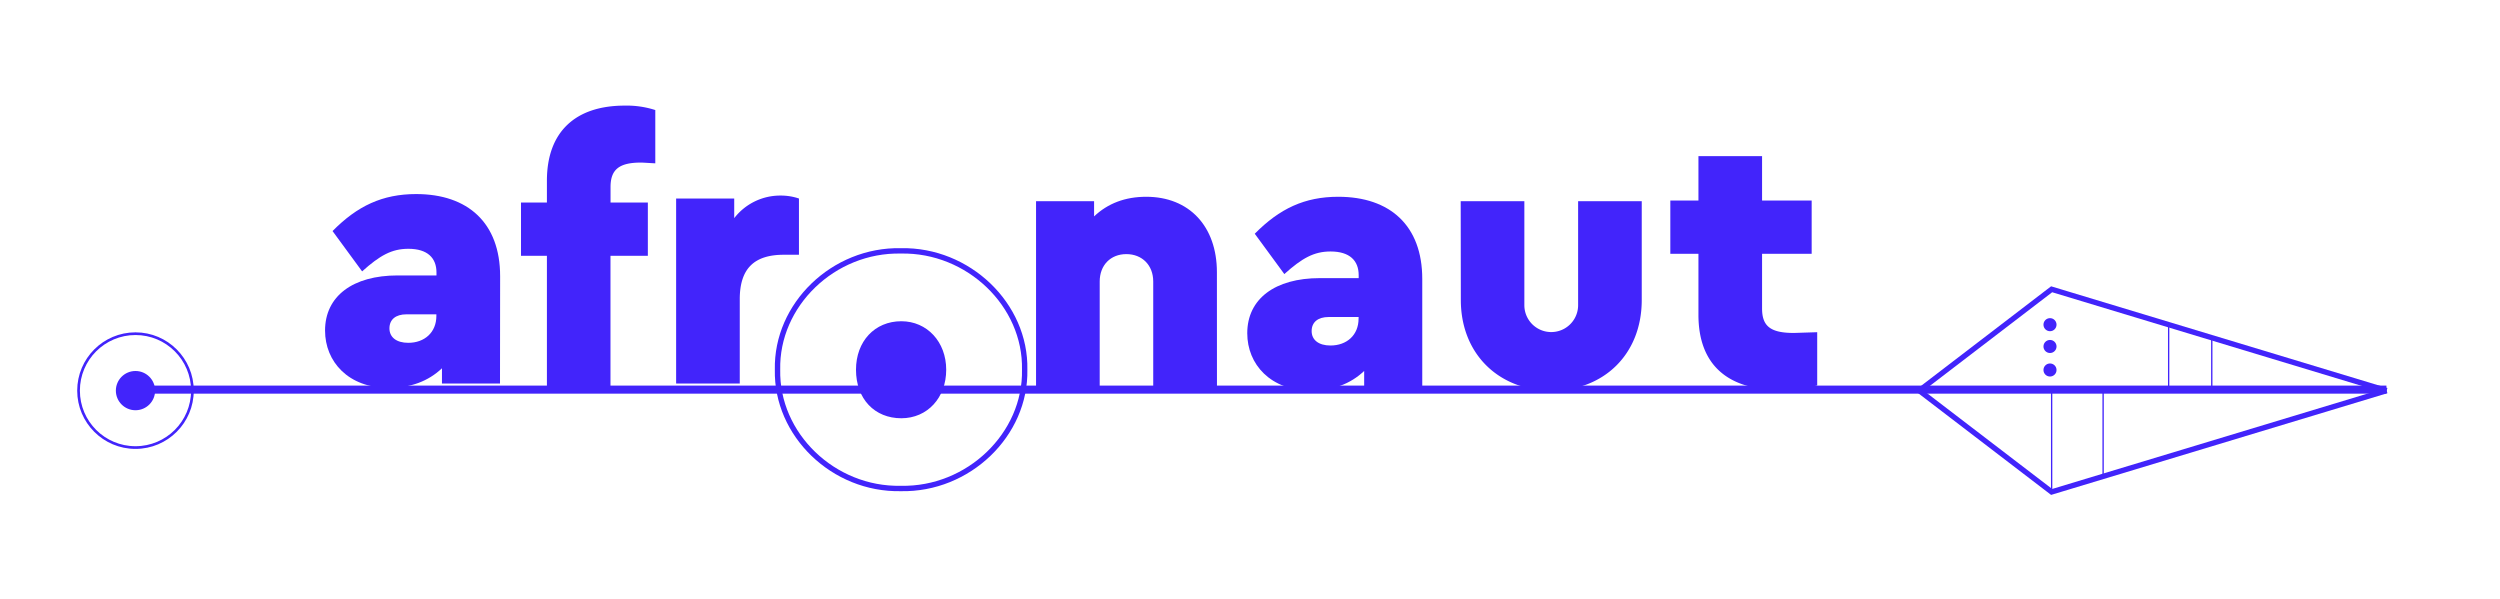 <svg id="Layer_1" data-name="Layer 1" xmlns="http://www.w3.org/2000/svg" viewBox="0 0 930 223"><defs><style>.cls-1{fill:#4224fb;}.cls-2,.cls-3,.cls-4,.cls-5{fill:none;stroke:#4224fb;stroke-miterlimit:10;}.cls-2{stroke-width:2px;}.cls-4{stroke-width:3px;}.cls-5{stroke-width:0.5px;}</style></defs><title>logo-purple</title><path class="cls-1" d="M186,142.67H164.41V137c-5.09,4.82-11.7,7.3-19.82,7.3-15,0-23.67-9.77-23.67-21.33,0-12.8,10.33-20.51,27-20.51h14.45v-1.1c0-5.37-3.3-8.81-10.46-8.81-6.19,0-10.6,2.48-17.2,8.4l-11-15c9.22-9.35,18.58-13.76,31.1-13.76,19.27,0,31.24,10.74,31.24,30.55Zm-23.67-25.74H151.2c-4,0-6.33,1.93-6.33,5.23s2.62,5.37,7,5.37c6.05,0,10.46-3.86,10.46-10Z"/><path class="cls-1" d="M227.12,75.35H241V95.16h-13.9v49H203.45v-49h-9.64V75.35h9.64V67.23c0-18.31,10.73-27.94,28.9-27.94a34.54,34.54,0,0,1,11.42,1.65V60.76c-2.75-.14-4.54-.28-5.36-.28-8.12,0-11.29,2.62-11.29,9.09Z"/><path class="cls-1" d="M297.21,94.77h-5.64c-10.87,0-16.38,5-16.38,16.52v31.38H251.52V73.85h21.61v7.3a21.63,21.63,0,0,1,17.34-8.4,20.93,20.93,0,0,1,6.74,1.1Z"/><path class="cls-2" d="M335.12,93.32c25.14-.5,46.56,20.08,46.06,44.2.5,24.12-20.92,44.71-46.06,44.2-25.13.51-46.39-20.08-45.88-44.2C288.73,113.4,310,92.82,335.12,93.32Z"/><path class="cls-3" d="M335.29,120c-9.61,0-16.36,7.25-16.36,17.54,0,10.63,6.75,17.55,16.36,17.55,9.45,0,16.2-7.43,16.2-17.55S344.57,120,335.29,120Z"/><path class="cls-1" d="M335.29,120c-9.61,0-16.36,7.25-16.36,17.54,0,10.63,6.75,17.55,16.36,17.55,9.45,0,16.2-7.43,16.2-17.55S344.57,120,335.29,120Z"/><path class="cls-1" d="M452.71,143.67H429V104.72c0-6.06-4.12-10.19-10-10.19s-9.91,4.13-9.91,10.19v38.95H385.41V74.85H407V80.5c5.09-4.82,11.55-7.3,19.4-7.3,16,0,26.29,11,26.29,28.08Z"/><path class="cls-1" d="M529.08,143.67H507.47V138c-5.09,4.82-11.69,7.3-19.82,7.3-15,0-23.67-9.77-23.67-21.33,0-12.8,10.32-20.51,27-20.51h14.45v-1.1c0-5.37-3.31-8.81-10.46-8.81-6.19,0-10.6,2.48-17.2,8.4l-11-15C476,77.61,485.32,73.2,497.84,73.2c19.27,0,31.24,10.74,31.24,30.55Zm-23.67-25.74H494.26c-4,0-6.33,1.93-6.33,5.23s2.62,5.37,7,5.37c6.06,0,10.46-3.86,10.46-10Z"/><path class="cls-1" d="M543.38,74.85h23.68v38.68a10,10,0,1,0,20,0V74.85h23.67V111.6c0,20.23-14.17,33.72-33.58,33.72s-33.72-13.49-33.72-33.72Z"/><path class="cls-1" d="M676,123.58V143.4a59.11,59.11,0,0,1-13.9,1.65c-19.41,0-30.28-9.36-30.28-27.94V94.41H621.36V74.59h10.46V58.07h23.67V74.59h18.45V94.41H655.49v20.36c0,6.61,3.17,9.09,11.84,9.09Z"/><circle class="cls-1" cx="50.4" cy="145.31" r="7.3"/><circle class="cls-3" cx="50.4" cy="145.31" r="21.18"/><line class="cls-4" x1="57" y1="144.94" x2="887.75" y2="144.94"/><polyline class="cls-2" points="713.96 145.31 763.21 107.61 887.83 145.31"/><polyline class="cls-2" points="713.96 145.31 763.21 183 887.83 145.31"/><line class="cls-5" x1="763.21" y1="183" x2="763.21" y2="145.31"/><line class="cls-5" x1="782.36" y1="145.31" x2="782.36" y2="177.47"/><line class="cls-5" x1="806.74" y1="120.78" x2="806.74" y2="143.95"/><line class="cls-5" x1="822.78" y1="126.46" x2="822.78" y2="143.95"/><circle class="cls-1" cx="762.6" cy="137.64" r="2.43"/><circle class="cls-1" cx="762.6" cy="128.89" r="2.43"/><circle class="cls-1" cx="762.6" cy="120.78" r="2.43"/></svg>